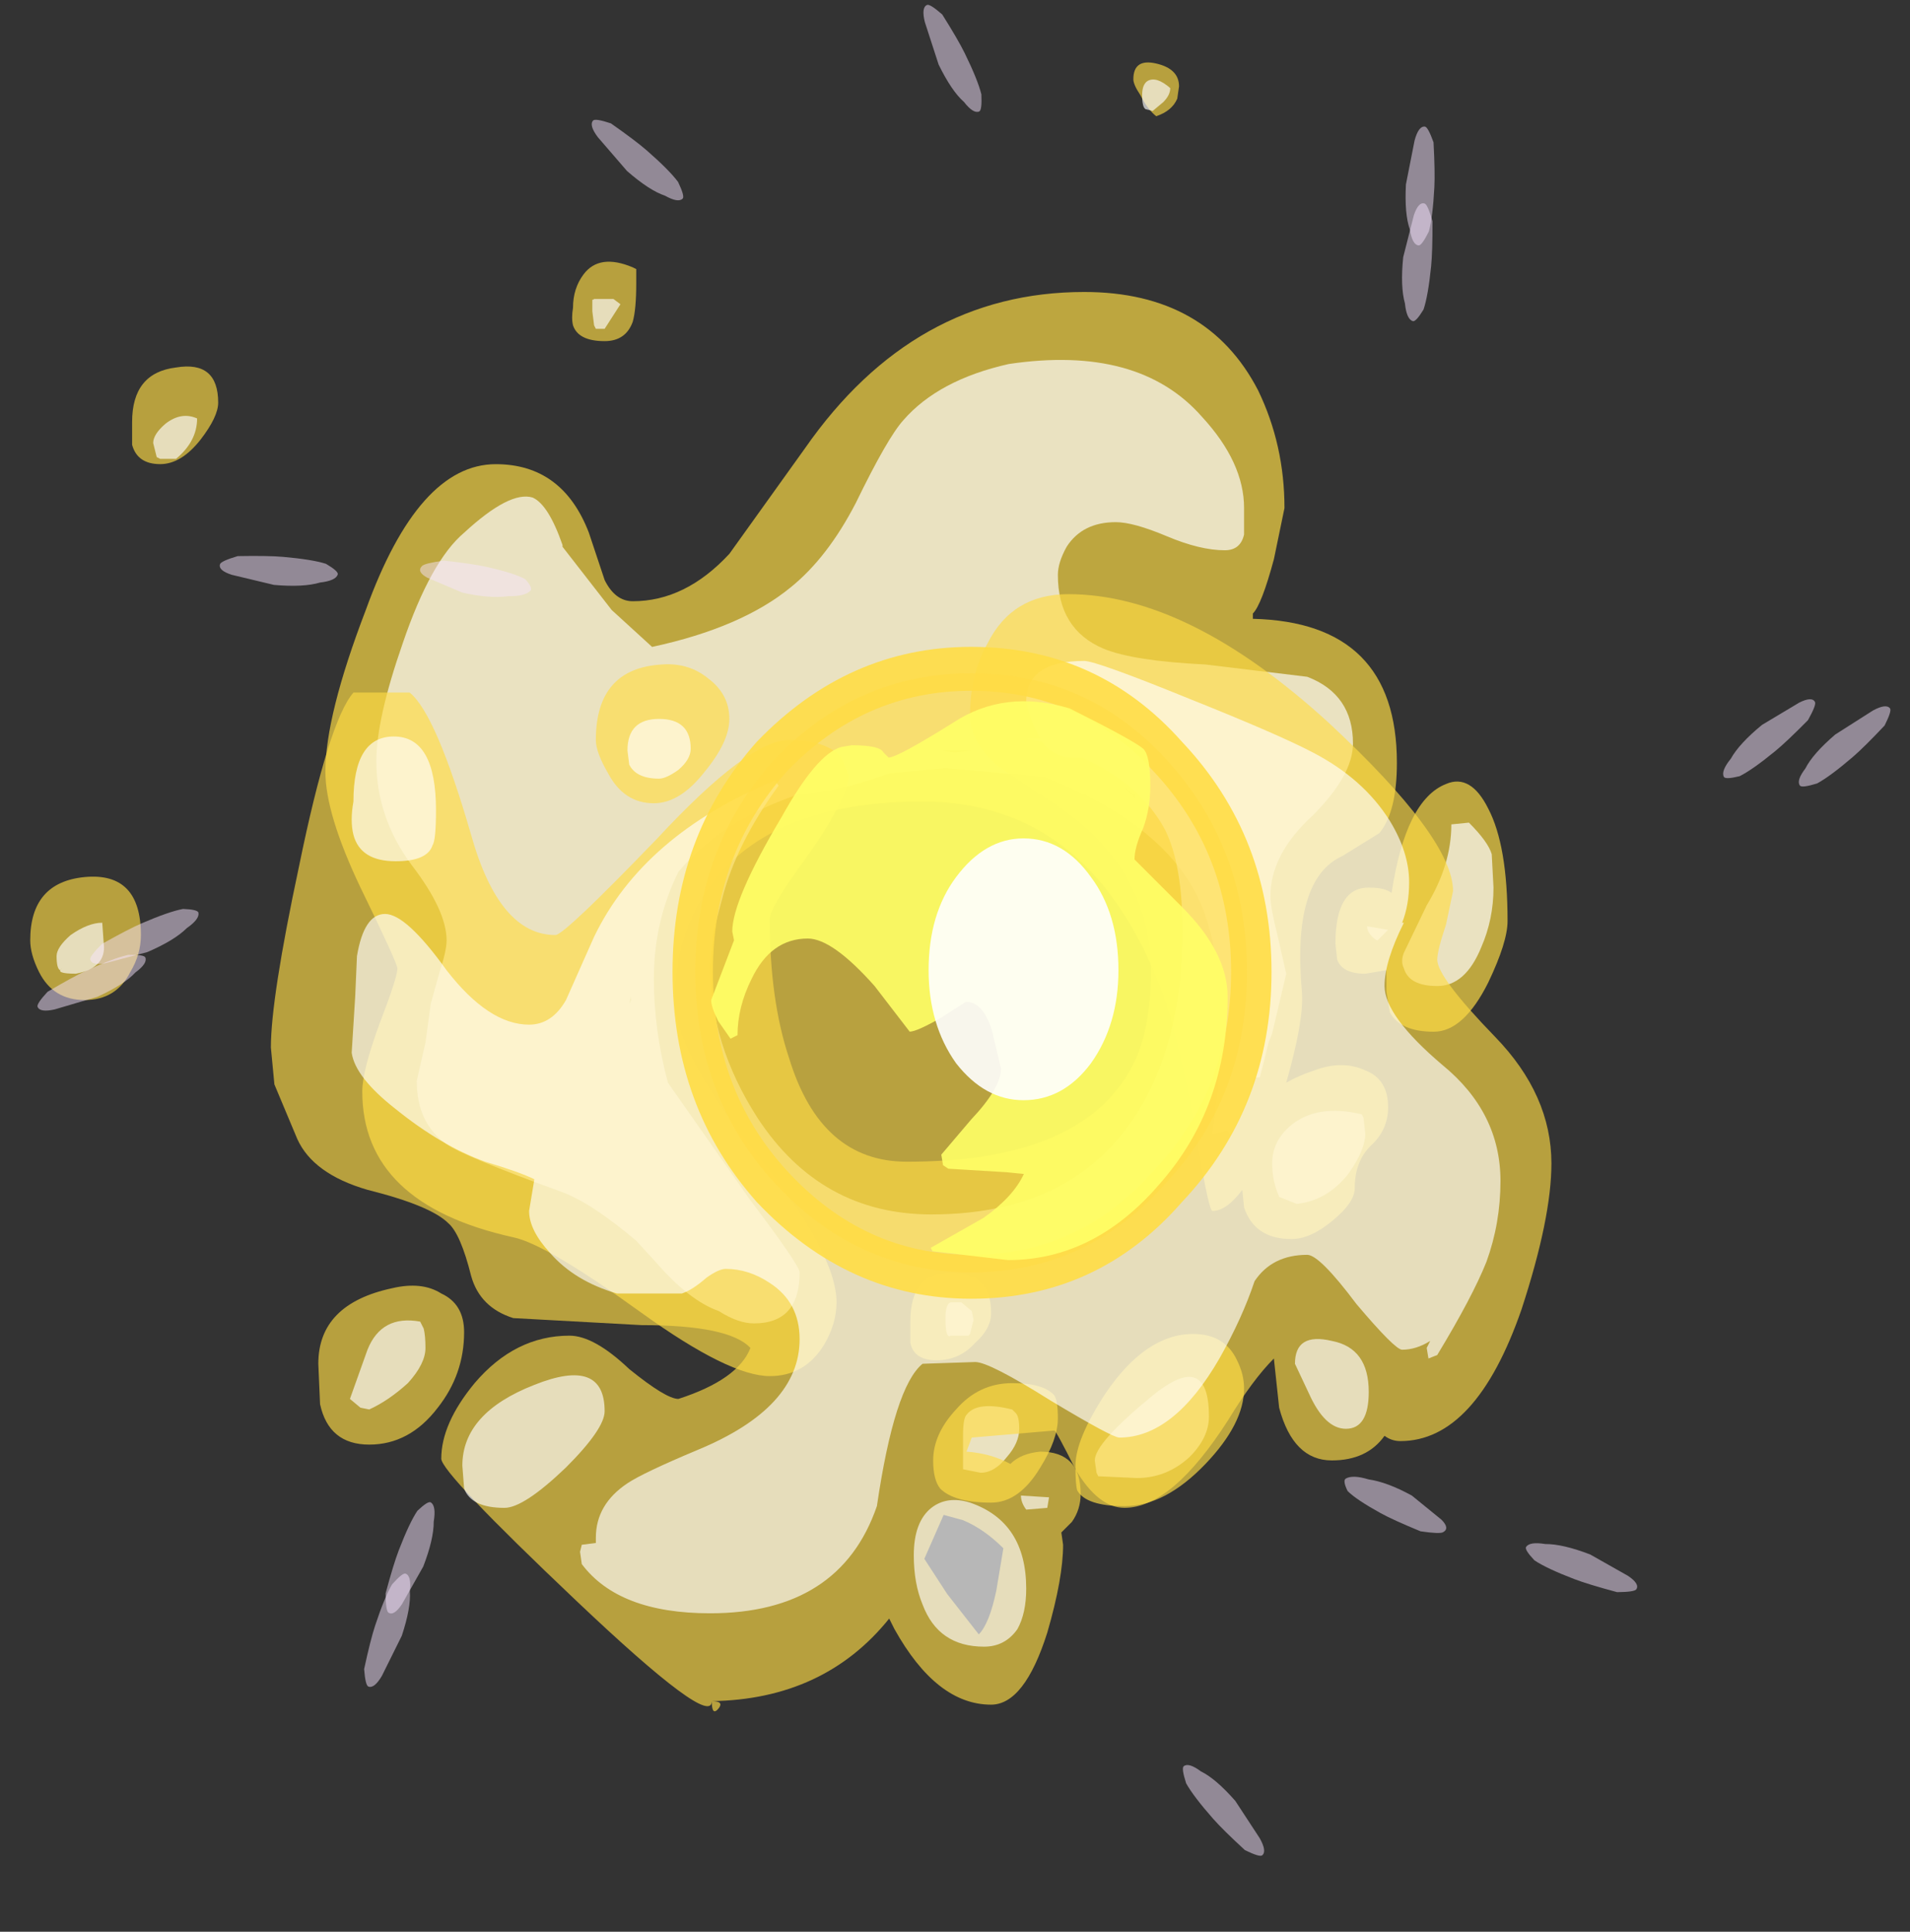 <?xml version="1.0" encoding="UTF-8" standalone="no"?>
<svg xmlns:ffdec="https://www.free-decompiler.com/flash" xmlns:xlink="http://www.w3.org/1999/xlink" ffdec:objectType="frame" height="127.75px" width="126.35px" xmlns="http://www.w3.org/2000/svg">
  <rect width="100%" height="100%" fill="#333333" stroke="none"/>
  <g transform="matrix(1.0, 0.0, 0.0, 1.0, 65.55, 64.85)">
    <use ffdec:characterId="133" height="34.55" transform="matrix(2.324, 0.0, 0.0, 2.324, -44.025, -45.541)" width="33.65" xlink:href="#shape0"/>
    <use ffdec:characterId="134" height="46.9" transform="matrix(2.324, 0.0, 0.0, 2.324, -63.55, -60.65)" width="43.3" xlink:href="#shape1"/>
    <use ffdec:characterId="128" height="3.15" transform="matrix(2.781, 0.243, -0.186, 0.589, -50.734, -28.365)" width="2.8" xlink:href="#sprite0"/>
    <use ffdec:characterId="128" height="3.15" transform="matrix(-0.147, 2.807, -0.597, -0.058, 29.541, -56.399)" width="2.8" xlink:href="#sprite0"/>
    <use ffdec:characterId="128" height="3.15" transform="matrix(-2.604, -1.001, 0.341, -0.514, 42.218, 40.971)" width="2.8" xlink:href="#sprite0"/>
    <use ffdec:characterId="128" height="3.15" transform="matrix(0.88, -2.667, 0.56, 0.213, -41.966, 46.386)" width="2.8" xlink:href="#sprite0"/>
    <use ffdec:characterId="128" height="3.15" transform="matrix(2.56, 0.585, -0.532, 0.535, -36.889, -28.168)" width="2.8" xlink:href="#sprite0"/>
    <use ffdec:characterId="128" height="3.15" transform="matrix(-0.282, 2.777, -0.586, -0.194, 29.515, -51.117)" width="2.8" xlink:href="#sprite0"/>
    <use ffdec:characterId="128" height="3.15" transform="matrix(-2.297, -1.268, 0.658, -0.367, 28.994, 36.989)" width="2.8" xlink:href="#sprite0"/>
    <use ffdec:characterId="128" height="3.15" transform="matrix(1.002, -2.603, 0.514, 0.341, -40.573, 41.317)" width="2.8" xlink:href="#sprite0"/>
    <use ffdec:characterId="128" height="3.15" transform="matrix(2.116, 1.844, -0.413, 0.433, -25.734, -57.488)" width="2.8" xlink:href="#sprite0"/>
    <use ffdec:characterId="128" height="3.15" transform="matrix(-2.127, 1.825, -0.369, -0.471, 59.994, -17.346)" width="2.8" xlink:href="#sprite0"/>
    <use ffdec:characterId="128" height="3.15" transform="matrix(2.546, -1.165, 0.224, 0.554, -63.378, 0.956)" width="2.8" xlink:href="#sprite0"/>
    <use ffdec:characterId="128" height="3.15" transform="matrix(-2.154, 1.766, -0.278, -0.55, 54.904, -17.654)" width="2.8" xlink:href="#sprite0"/>
    <use ffdec:characterId="128" height="3.15" transform="matrix(-1.853, -2.105, 0.466, -0.375, 17.292, 58.371)" width="2.8" xlink:href="#sprite0"/>
    <use ffdec:characterId="128" height="3.15" transform="matrix(2.555, -1.102, 0.116, 0.605, -59.739, -2.253)" width="2.8" xlink:href="#sprite0"/>
    <use ffdec:characterId="128" height="3.15" transform="matrix(1.233, 2.516, -0.548, 0.239, -3.459, -64.857)" width="2.8" xlink:href="#sprite0"/>
    <use ffdec:characterId="135" height="18.55" transform="matrix(2.324, 0.0, 0.0, 2.324, -21.061, -22.073)" width="17.05" xlink:href="#shape3"/>
    <use ffdec:characterId="129" height="17.05" transform="matrix(2.324, 0.0, 0.0, 2.324, -19.55, -20.33)" width="15.7" xlink:href="#shape4"/>
    <use ffdec:characterId="136" height="15.9" transform="matrix(2.324, 0.0, 0.0, 2.324, -18.504, -18.471)" width="14.7" xlink:href="#shape5"/>
    <use ffdec:characterId="131" height="7.45" transform="matrix(1.82, 0.0, 0.0, 2.324, -4.121, -9.406)" width="6.9" xlink:href="#shape6"/>
  </g>
  <defs>
    <g id="shape0" transform="matrix(1.0, 0.0, 0.0, 1.0, 17.65, 21.4)">
      <path d="M8.75 -12.25 L8.75 -12.1 Q12.85 -12.0 12.85 -8.0 12.85 -6.6 12.35 -6.0 L11.3 -5.35 Q9.85 -4.7 10.15 -1.45 10.2 -0.65 9.7 1.1 10.05 0.9 10.5 0.75 11.3 0.45 11.95 0.75 12.6 1.0 12.6 1.8 12.6 2.45 12.1 2.9 11.65 3.35 11.65 4.1 11.65 4.5 11.05 5.0 10.4 5.55 9.85 5.55 8.8 5.55 8.5 4.65 L8.45 4.15 Q8.0 4.75 7.6 4.75 7.5 4.75 7.2 2.95 6.8 0.55 6.3 -1.1 4.3 -6.9 -0.65 -6.9 -4.95 -6.9 -6.7 -4.5 -7.7 -3.1 -7.7 -1.25 -7.7 0.2 -5.4 3.1 -3.1 5.95 -3.1 7.35 -3.1 7.95 -3.45 8.55 -4.0 9.45 -5.0 9.45 -6.15 9.45 -8.65 7.65 -11.35 5.7 -12.3 5.5 -16.6 4.55 -16.6 1.35 -16.6 0.75 -16.1 -0.6 -15.6 -1.9 -15.6 -2.15 -15.6 -2.3 -16.65 -4.45 -17.65 -6.55 -17.65 -7.75 -17.65 -9.35 -16.5 -12.35 -15.0 -16.5 -12.8 -16.5 -10.9 -16.5 -10.15 -14.55 L-9.7 -13.2 Q-9.4 -12.6 -8.9 -12.6 -7.4 -12.6 -6.15 -13.95 L-4.0 -16.95 Q-0.9 -21.4 3.95 -21.4 7.45 -21.4 8.9 -18.6 9.65 -17.05 9.65 -15.25 L9.35 -13.8 Q9.0 -12.5 8.75 -12.25 M15.45 -6.7 Q16.0 -5.65 16.0 -3.5 16.0 -2.9 15.45 -1.75 14.75 -0.35 13.9 -0.35 12.95 -0.35 12.65 -0.9 L12.55 -1.5 12.55 -2.1 11.95 -2.0 Q11.3 -2.0 11.15 -2.4 L11.1 -2.85 Q11.1 -4.5 12.1 -4.45 12.5 -4.45 12.7 -4.3 13.1 -6.95 14.25 -7.4 14.95 -7.7 15.45 -6.7 M0.85 8.5 Q0.4 9.0 -0.25 9.0 -0.9 9.0 -1.0 8.5 L-1.0 7.9 Q-1.0 6.5 0.15 6.5 1.3 6.5 1.3 7.65 1.3 8.1 0.85 8.5 M1.9 9.65 Q2.8 9.65 3.1 10.0 3.2 10.15 3.2 10.65 3.2 11.25 2.7 12.05 2.1 13.05 1.3 13.05 0.25 13.05 -0.15 12.65 -0.35 12.4 -0.35 11.85 -0.35 11.1 0.3 10.4 0.95 9.65 1.9 9.65 M7.05 8.25 Q7.95 8.25 8.3 9.0 8.5 9.4 8.5 9.8 8.5 10.8 7.4 11.95 6.25 13.15 5.1 13.15 4.0 13.15 3.75 12.7 3.7 12.55 3.7 12.0 3.7 11.25 4.55 9.95 5.7 8.25 7.05 8.25" fill="#ffdc45" fill-opacity="0.675" fill-rule="evenodd" stroke="none"/>
      <path d="M3.2 -13.35 Q3.2 -11.8 4.5 -11.25 5.35 -10.9 7.4 -10.8 L10.3 -10.45 Q11.6 -9.95 11.6 -8.55 11.6 -7.65 10.45 -6.5 9.25 -5.4 9.25 -4.2 9.25 -3.9 9.45 -3.1 L9.7 -2.0 9.3 -0.3 9.2 -0.05 8.95 0.95 8.8 0.95 Q8.3 2.4 8.1 2.55 L8.0 2.45 7.9 2.5 7.6 2.55 7.95 -0.35 8.0 -0.45 7.85 -1.2 7.85 -1.45 Q7.65 -2.95 7.4 -3.65 6.55 -6.15 2.8 -7.6 L0.0 -7.85 -1.6 -7.7 Q-2.8 -7.25 -3.8 -7.15 L-4.2 -7.1 Q-6.4 -6.35 -7.6 -4.9 -8.3 -3.5 -8.3 -1.85 -8.3 -0.4 -7.9 1.1 L-5.55 4.45 Q-4.15 6.3 -4.15 6.5 -4.15 7.95 -5.45 7.95 -5.9 7.95 -6.45 7.6 -7.3 7.3 -8.25 6.2 L-8.8 5.6 Q-10.1 4.5 -10.95 4.2 -13.7 3.2 -14.2 2.85 -15.05 2.25 -15.05 1.05 L-14.8 -0.05 -14.65 -1.15 -14.4 -2.05 Q-14.2 -2.65 -14.2 -2.95 -14.2 -3.8 -15.2 -5.1 -16.2 -6.45 -16.2 -8.05 -16.2 -9.25 -15.45 -11.4 -14.65 -13.75 -13.7 -14.55 -12.4 -15.75 -11.75 -15.55 -11.3 -15.35 -10.9 -14.2 L-10.9 -14.15 -9.5 -12.35 -8.35 -11.3 Q-5.8 -11.85 -4.4 -13.0 -3.35 -13.85 -2.55 -15.4 -1.65 -17.25 -1.2 -17.75 -0.2 -18.9 1.8 -19.35 5.5 -19.9 7.3 -17.85 8.5 -16.55 8.5 -15.25 L8.5 -14.5 Q8.4 -14.05 7.95 -14.05 7.25 -14.05 6.3 -14.45 5.35 -14.85 4.85 -14.85 3.9 -14.85 3.45 -14.15 3.2 -13.7 3.2 -13.35 M5.3 -7.15 L5.1 -7.3 5.4 -7.0 5.4 -7.1 5.3 -7.15 M0.75 -8.35 L-0.1 -8.35 0.25 -8.3 0.75 -8.35 M14.9 -6.3 Q15.45 -5.75 15.55 -5.4 L15.6 -4.45 Q15.6 -3.55 15.25 -2.75 14.8 -1.65 14.0 -1.65 13.2 -1.65 13.05 -2.15 12.95 -2.35 13.05 -2.6 L13.7 -3.95 Q14.4 -5.1 14.4 -6.25 L14.9 -6.3 M12.15 -3.05 Q12.0 -3.2 12.0 -3.35 L12.6 -3.25 12.3 -2.95 Q12.25 -2.95 12.15 -3.05 M11.9 2.1 L11.95 2.55 Q11.95 3.0 11.5 3.65 10.9 4.45 10.0 4.55 L9.5 4.35 Q9.3 3.9 9.3 3.4 9.3 2.75 9.85 2.3 10.6 1.7 11.85 2.0 L11.9 2.1 M0.8 7.85 L0.7 8.25 0.65 8.3 0.15 8.3 Q0.0 8.4 0.0 7.8 0.0 7.4 0.15 7.35 L0.45 7.35 0.75 7.6 0.8 7.85 M2.0 10.5 Q2.1 10.6 2.1 10.95 2.1 11.35 1.75 11.75 1.4 12.2 1.0 12.2 L0.5 12.1 0.5 11.15 Q0.5 10.65 0.6 10.55 0.9 10.15 1.9 10.4 L2.0 10.5 M7.5 10.6 Q7.5 11.2 6.95 11.75 6.3 12.35 5.45 12.35 L4.35 12.3 4.3 12.2 4.25 11.85 Q4.25 11.35 5.9 10.0 7.5 8.7 7.5 10.6 M-9.0 -1.15 L-8.95 -1.25 -8.95 -1.35 -9.0 -1.15" fill="#ffffff" fill-opacity="0.675" fill-rule="evenodd" stroke="none"/>
    </g>
    <g id="shape1" transform="matrix(1.0, 0.0, 0.0, 1.0, 26.05, 27.9)">
      <path d="M6.6 -26.9 Q6.45 -26.55 6.0 -26.4 5.75 -26.6 5.55 -27.0 5.35 -27.3 5.35 -27.45 5.35 -28.05 6.0 -27.9 6.65 -27.75 6.65 -27.25 L6.6 -26.9 M3.5 -12.8 Q6.9 -12.8 10.9 -9.15 14.45 -5.85 14.45 -4.35 L14.25 -3.4 Q14.0 -2.65 14.0 -2.4 14.0 -1.9 15.65 -0.2 17.25 1.45 17.25 3.4 17.25 4.95 16.4 7.55 15.1 11.3 12.95 11.3 12.7 11.3 12.5 11.15 12.0 11.85 11.0 11.85 9.9 11.85 9.5 10.35 L9.35 8.95 Q8.75 9.55 8.05 10.7 6.45 13.2 5.1 13.2 4.35 13.2 3.7 12.1 3.15 11.0 3.1 11.0 L0.75 11.2 0.6 11.6 Q1.3 11.65 1.85 11.95 2.15 11.65 2.7 11.6 3.85 11.6 3.85 12.8 3.85 13.25 3.6 13.6 L3.3 13.9 3.35 14.25 Q3.35 15.2 2.9 16.75 2.25 18.8 1.3 18.8 -0.25 18.8 -1.45 16.65 L-1.6 16.35 Q-3.45 18.65 -6.65 18.7 -6.3 18.7 -6.45 18.9 -6.65 19.15 -6.65 18.7 -6.65 19.5 -10.5 15.85 -14.35 12.2 -14.35 11.8 -14.35 10.8 -13.4 9.65 -12.25 8.3 -10.7 8.3 -10.0 8.3 -9.0 9.25 -7.95 10.1 -7.6 10.1 -5.9 9.55 -5.55 8.65 -6.15 8.0 -8.65 8.0 L-12.3 7.8 Q-13.25 7.5 -13.5 6.6 -13.8 5.4 -14.15 5.1 -14.65 4.6 -16.45 4.15 -18.0 3.7 -18.45 2.7 L-19.1 1.15 -19.2 0.1 Q-19.2 -1.3 -18.4 -5.05 -17.55 -9.2 -16.85 -10.0 L-15.25 -10.0 Q-14.5 -9.4 -13.5 -5.95 -12.7 -3.1 -11.1 -3.1 -10.85 -3.1 -8.2 -5.85 -5.6 -8.65 -4.45 -8.65 -3.4 -8.65 -2.95 -8.15 L-2.75 -7.65 Q-2.75 -7.05 -3.85 -5.45 -5.0 -3.9 -5.0 -3.55 -5.0 -1.25 -4.45 0.4 -3.55 3.35 -1.1 3.35 3.55 3.35 5.1 1.0 5.85 -0.1 5.85 -2.05 5.85 -4.9 3.3 -6.7 L1.5 -7.9 Q0.7 -8.6 0.7 -9.35 0.7 -10.5 1.2 -11.4 1.9 -12.8 3.5 -12.8 M1.65 14.35 Q1.1 13.8 0.5 13.55 L-0.05 13.4 -0.6 14.65 0.05 15.65 0.95 16.8 Q1.25 16.5 1.45 15.55 L1.65 14.35 M-8.8 -22.05 L-8.8 -21.65 Q-8.8 -20.9 -8.9 -20.55 -9.1 -20.0 -9.7 -20.0 -10.45 -20.0 -10.6 -20.45 -10.65 -20.65 -10.6 -20.95 -10.6 -21.5 -10.3 -21.9 -9.85 -22.5 -8.9 -22.1 L-8.8 -22.05 M-23.15 -17.05 L-23.15 -17.7 Q-23.15 -19.1 -21.9 -19.25 -20.7 -19.45 -20.7 -18.25 -20.7 -17.85 -21.2 -17.2 -21.75 -16.5 -22.35 -16.5 -23.0 -16.5 -23.15 -17.05 M-22.9 -3.1 Q-22.9 -2.55 -23.2 -2.05 -23.6 -1.25 -24.5 -1.25 -25.4 -1.25 -25.8 -2.05 -26.05 -2.55 -26.05 -2.95 -26.05 -4.6 -24.5 -4.75 -22.9 -4.9 -22.9 -3.1 M-9.95 -8.65 Q-9.95 -10.7 -8.05 -10.8 -7.3 -10.85 -6.75 -10.4 -6.15 -9.95 -6.15 -9.25 -6.15 -8.6 -6.85 -7.75 -7.55 -6.85 -8.3 -6.85 -9.15 -6.85 -9.6 -7.7 -9.95 -8.3 -9.95 -8.65 M-14.45 10.35 Q-15.25 11.4 -16.4 11.4 -17.55 11.4 -17.8 10.25 L-17.85 9.1 Q-17.85 7.4 -15.75 6.95 -14.9 6.75 -14.35 7.1 -13.7 7.4 -13.7 8.2 -13.7 9.4 -14.45 10.35" fill="#ffdc45" fill-opacity="0.647" fill-rule="evenodd" stroke="none"/>
      <path d="M6.2 -26.8 L5.9 -26.55 5.7 -26.6 Q5.6 -26.65 5.6 -27.0 5.6 -27.3 5.75 -27.4 6.0 -27.55 6.4 -27.2 6.4 -27.0 6.2 -26.8 M2.7 -8.7 Q2.45 -9.1 2.3 -9.75 2.3 -10.9 3.95 -10.9 4.3 -10.9 7.0 -9.8 9.5 -8.8 10.45 -8.3 11.9 -7.55 12.65 -6.35 13.2 -5.45 13.2 -4.6 13.2 -3.95 13.0 -3.45 L13.05 -3.45 Q12.5 -2.35 12.5 -1.65 12.5 -0.8 14.15 0.6 15.8 1.95 15.8 3.9 15.8 5.1 15.4 6.2 15.0 7.2 14.0 8.85 L13.75 8.95 13.7 8.65 13.8 8.45 Q13.4 8.7 13.0 8.7 12.8 8.7 11.7 7.4 10.65 6.0 10.3 6.0 9.3 6.0 8.8 6.75 8.45 7.8 7.8 8.95 6.5 11.2 4.95 11.2 4.75 11.2 3.0 10.15 1.25 9.05 0.85 9.05 L-0.65 9.1 Q-1.45 9.75 -1.95 13.15 -3.0 16.2 -6.7 16.2 -9.3 16.2 -10.35 14.8 L-10.4 14.45 -10.35 14.25 -9.95 14.2 -9.95 14.05 Q-9.95 13.1 -9.05 12.5 -8.6 12.2 -7.05 11.55 -4.15 10.35 -4.15 8.4 -4.15 7.35 -5.0 6.8 -5.6 6.4 -6.25 6.4 -6.45 6.4 -6.8 6.65 -7.2 7.0 -7.5 7.1 L-9.35 7.1 Q-10.55 6.75 -11.25 5.95 -11.85 5.3 -11.85 4.75 L-11.7 3.85 Q-12.1 3.65 -13.1 3.35 -14.35 2.9 -15.65 1.85 -16.8 0.95 -16.9 0.25 L-16.8 -1.35 -16.75 -2.5 Q-16.55 -3.7 -15.95 -3.7 -15.35 -3.7 -14.2 -2.1 -13.0 -0.55 -11.85 -0.55 -11.2 -0.55 -10.8 -1.25 L-10.0 -3.05 Q-8.6 -5.95 -4.85 -7.5 L-4.75 -7.35 Q-5.95 -5.7 -6.35 -4.15 L-6.6 -3.2 -6.7 -2.25 Q-6.7 0.0 -5.35 2.1 -3.55 4.85 -0.4 4.85 4.1 4.85 5.85 1.25 6.75 -0.65 6.75 -3.2 6.75 -5.1 6.25 -6.1 5.55 -7.4 3.9 -8.15 L3.65 -8.15 Q3.1 -8.15 2.75 -8.6 L2.3 -8.7 2.7 -8.7 M9.95 9.1 Q9.95 8.2 11.0 8.45 12.05 8.65 12.05 9.9 12.05 10.95 11.4 10.95 10.8 10.95 10.35 9.95 L9.95 9.1 M2.9 13.2 L2.3 13.25 Q2.15 13.05 2.15 12.85 L2.95 12.9 2.9 13.2 M2.05 16.65 Q1.7 17.15 1.1 17.15 -0.2 17.15 -0.65 15.95 -0.9 15.35 -0.9 14.55 -0.9 13.6 -0.4 13.2 0.05 12.85 0.7 13.05 2.3 13.6 2.3 15.5 2.3 16.2 2.05 16.65 M-22.55 -17.1 Q-22.55 -17.35 -22.2 -17.65 -21.75 -18.0 -21.3 -17.8 -21.3 -17.15 -21.9 -16.65 L-22.35 -16.65 -22.45 -16.7 -22.55 -17.1 M-24.0 -3.45 L-23.95 -2.75 Q-23.95 -2.15 -24.75 -2.0 -25.35 -2.0 -25.15 -2.15 L-25.2 -2.1 Q-25.3 -2.15 -25.3 -2.5 -25.3 -2.75 -24.9 -3.1 -24.4 -3.45 -24.0 -3.45 M-9.7 -20.35 L-9.95 -20.35 -10.0 -20.45 -10.05 -20.85 -10.05 -21.2 Q-10.05 -21.15 -10.0 -21.2 L-9.45 -21.2 -9.25 -21.05 -9.7 -20.35 M-9.05 -8.35 Q-9.05 -9.25 -8.15 -9.25 -7.25 -9.25 -7.25 -8.4 -7.25 -8.1 -7.6 -7.8 -7.95 -7.55 -8.15 -7.55 -8.8 -7.55 -9.0 -7.95 L-9.05 -8.35 M-14.6 -5.65 Q-14.75 -5.2 -15.65 -5.2 -16.65 -5.2 -16.85 -5.95 -16.95 -6.35 -16.85 -6.9 -16.85 -8.75 -15.7 -8.75 -14.5 -8.75 -14.5 -6.65 -14.5 -5.8 -14.6 -5.65 M-14.85 8.1 Q-14.8 8.3 -14.8 8.65 -14.8 9.1 -15.3 9.65 -15.85 10.15 -16.4 10.4 L-16.65 10.35 -16.95 10.1 -16.45 8.7 Q-16.05 7.7 -14.95 7.9 L-14.85 8.1 M-9.7 10.45 Q-9.7 10.95 -10.8 12.05 -12.0 13.2 -12.55 13.2 -13.5 13.2 -13.7 12.65 L-13.75 12.0 Q-13.75 10.5 -11.7 9.7 -9.7 8.9 -9.7 10.45" fill="#ffffff" fill-opacity="0.647" fill-rule="evenodd" stroke="none"/>
    </g>
    <g id="sprite0" transform="matrix(1.0, 0.0, 0.0, 1.0, 1.4, 1.4)">
      <use ffdec:characterId="127" height="0.45" transform="matrix(7.0, 0.0, 0.0, 7.0, -1.4, -1.4)" width="0.4" xlink:href="#shape2"/>
    </g>
    <g id="shape2" transform="matrix(1.0, 0.0, 0.0, 1.0, 0.2, 0.2)">
      <path d="M0.15 -0.15 Q0.2 -0.05 0.2 0.0 0.2 0.1 0.15 0.15 0.1 0.25 0.0 0.25 L-0.15 0.15 Q-0.2 0.1 -0.2 0.0 -0.2 -0.05 -0.15 -0.15 -0.05 -0.2 0.0 -0.2 0.1 -0.2 0.15 -0.15" fill="#f7e5ff" fill-opacity="0.486" fill-rule="evenodd" stroke="none"/>
    </g>
    <g id="shape3" transform="matrix(1.0, 0.0, 0.0, 1.0, 0.65, 17.8)">
      <path d="M7.85 -17.8 Q11.45 -17.8 13.85 -15.1 16.4 -12.4 16.4 -8.55 16.4 -4.7 13.85 -2.0 11.45 0.75 7.85 0.75 4.35 0.75 1.75 -2.0 -0.65 -4.7 -0.65 -8.55 -0.65 -12.4 1.75 -15.1 4.35 -17.8 7.85 -17.8 M2.6 -14.25 Q0.5 -11.9 0.5 -8.55 0.5 -5.2 2.6 -2.9 4.8 -0.5 7.85 -0.5 10.95 -0.5 13.05 -2.9 15.25 -5.2 15.25 -8.55 15.25 -11.9 13.05 -14.25 10.95 -16.55 7.85 -16.55 4.8 -16.55 2.6 -14.25" fill="#ffdc45" fill-opacity="0.902" fill-rule="evenodd" stroke="none"/>
    </g>
    <g id="shape4" transform="matrix(1.0, 0.0, 0.0, 1.0, 0.0, 17.05)">
      <path d="M0.0 -8.55 Q0.0 -12.1 2.25 -14.6 4.6 -17.05 7.85 -17.05 11.15 -17.05 13.4 -14.6 15.7 -12.1 15.7 -8.55 15.7 -5.0 13.4 -2.55 11.15 0.0 7.85 0.0 4.6 0.0 2.25 -2.55 0.0 -5.0 0.0 -8.55" fill="#ffdc45" fill-opacity="0.651" fill-rule="evenodd" stroke="none"/>
    </g>
    <g id="shape5" transform="matrix(1.0, 0.0, 0.0, 1.0, -0.45, 16.25)">
      <path d="M10.65 -16.05 Q12.45 -15.15 12.75 -14.9 12.95 -14.7 12.95 -13.85 12.95 -13.2 12.75 -12.65 12.5 -12.1 12.5 -11.75 L13.85 -10.4 Q15.15 -9.1 15.15 -7.85 15.15 -4.7 13.2 -2.5 11.35 -0.35 8.9 -0.35 L6.75 -0.6 6.7 -0.7 8.2 -1.55 Q9.05 -2.15 9.35 -2.8 L8.85 -2.85 7.2 -2.95 7.05 -3.05 7.0 -3.35 7.85 -4.35 Q8.7 -5.25 8.7 -5.8 L8.45 -6.85 Q8.2 -7.7 7.7 -7.7 L7.0 -7.25 Q6.3 -6.85 6.1 -6.85 L5.1 -8.15 Q3.9 -9.5 3.2 -9.5 2.15 -9.5 1.6 -8.35 1.2 -7.55 1.2 -6.75 L1.0 -6.65 0.65 -7.15 Q0.45 -7.55 0.45 -7.75 L1.1 -9.45 1.05 -9.7 Q1.05 -10.6 2.45 -12.95 3.45 -14.75 4.15 -14.95 L4.45 -15.0 Q5.25 -15.0 5.35 -14.8 L5.5 -14.65 Q5.75 -14.65 7.35 -15.65 8.8 -16.6 10.65 -16.05" fill="#ffff66" fill-opacity="0.902" fill-rule="evenodd" stroke="none"/>
    </g>
    <g id="shape6" transform="matrix(1.0, 0.0, 0.0, 1.0, -4.85, 12.35)">
      <path d="M5.85 -11.25 Q6.9 -12.35 8.3 -12.35 9.75 -12.35 10.75 -11.25 11.75 -10.2 11.75 -8.6 11.75 -7.05 10.75 -5.95 9.75 -4.9 8.3 -4.9 6.9 -4.9 5.85 -5.95 4.85 -7.05 4.85 -8.6 4.85 -10.2 5.85 -11.25" fill="#ffffff" fill-opacity="0.902" fill-rule="evenodd" stroke="none"/>
    </g>
  </defs>
</svg>
